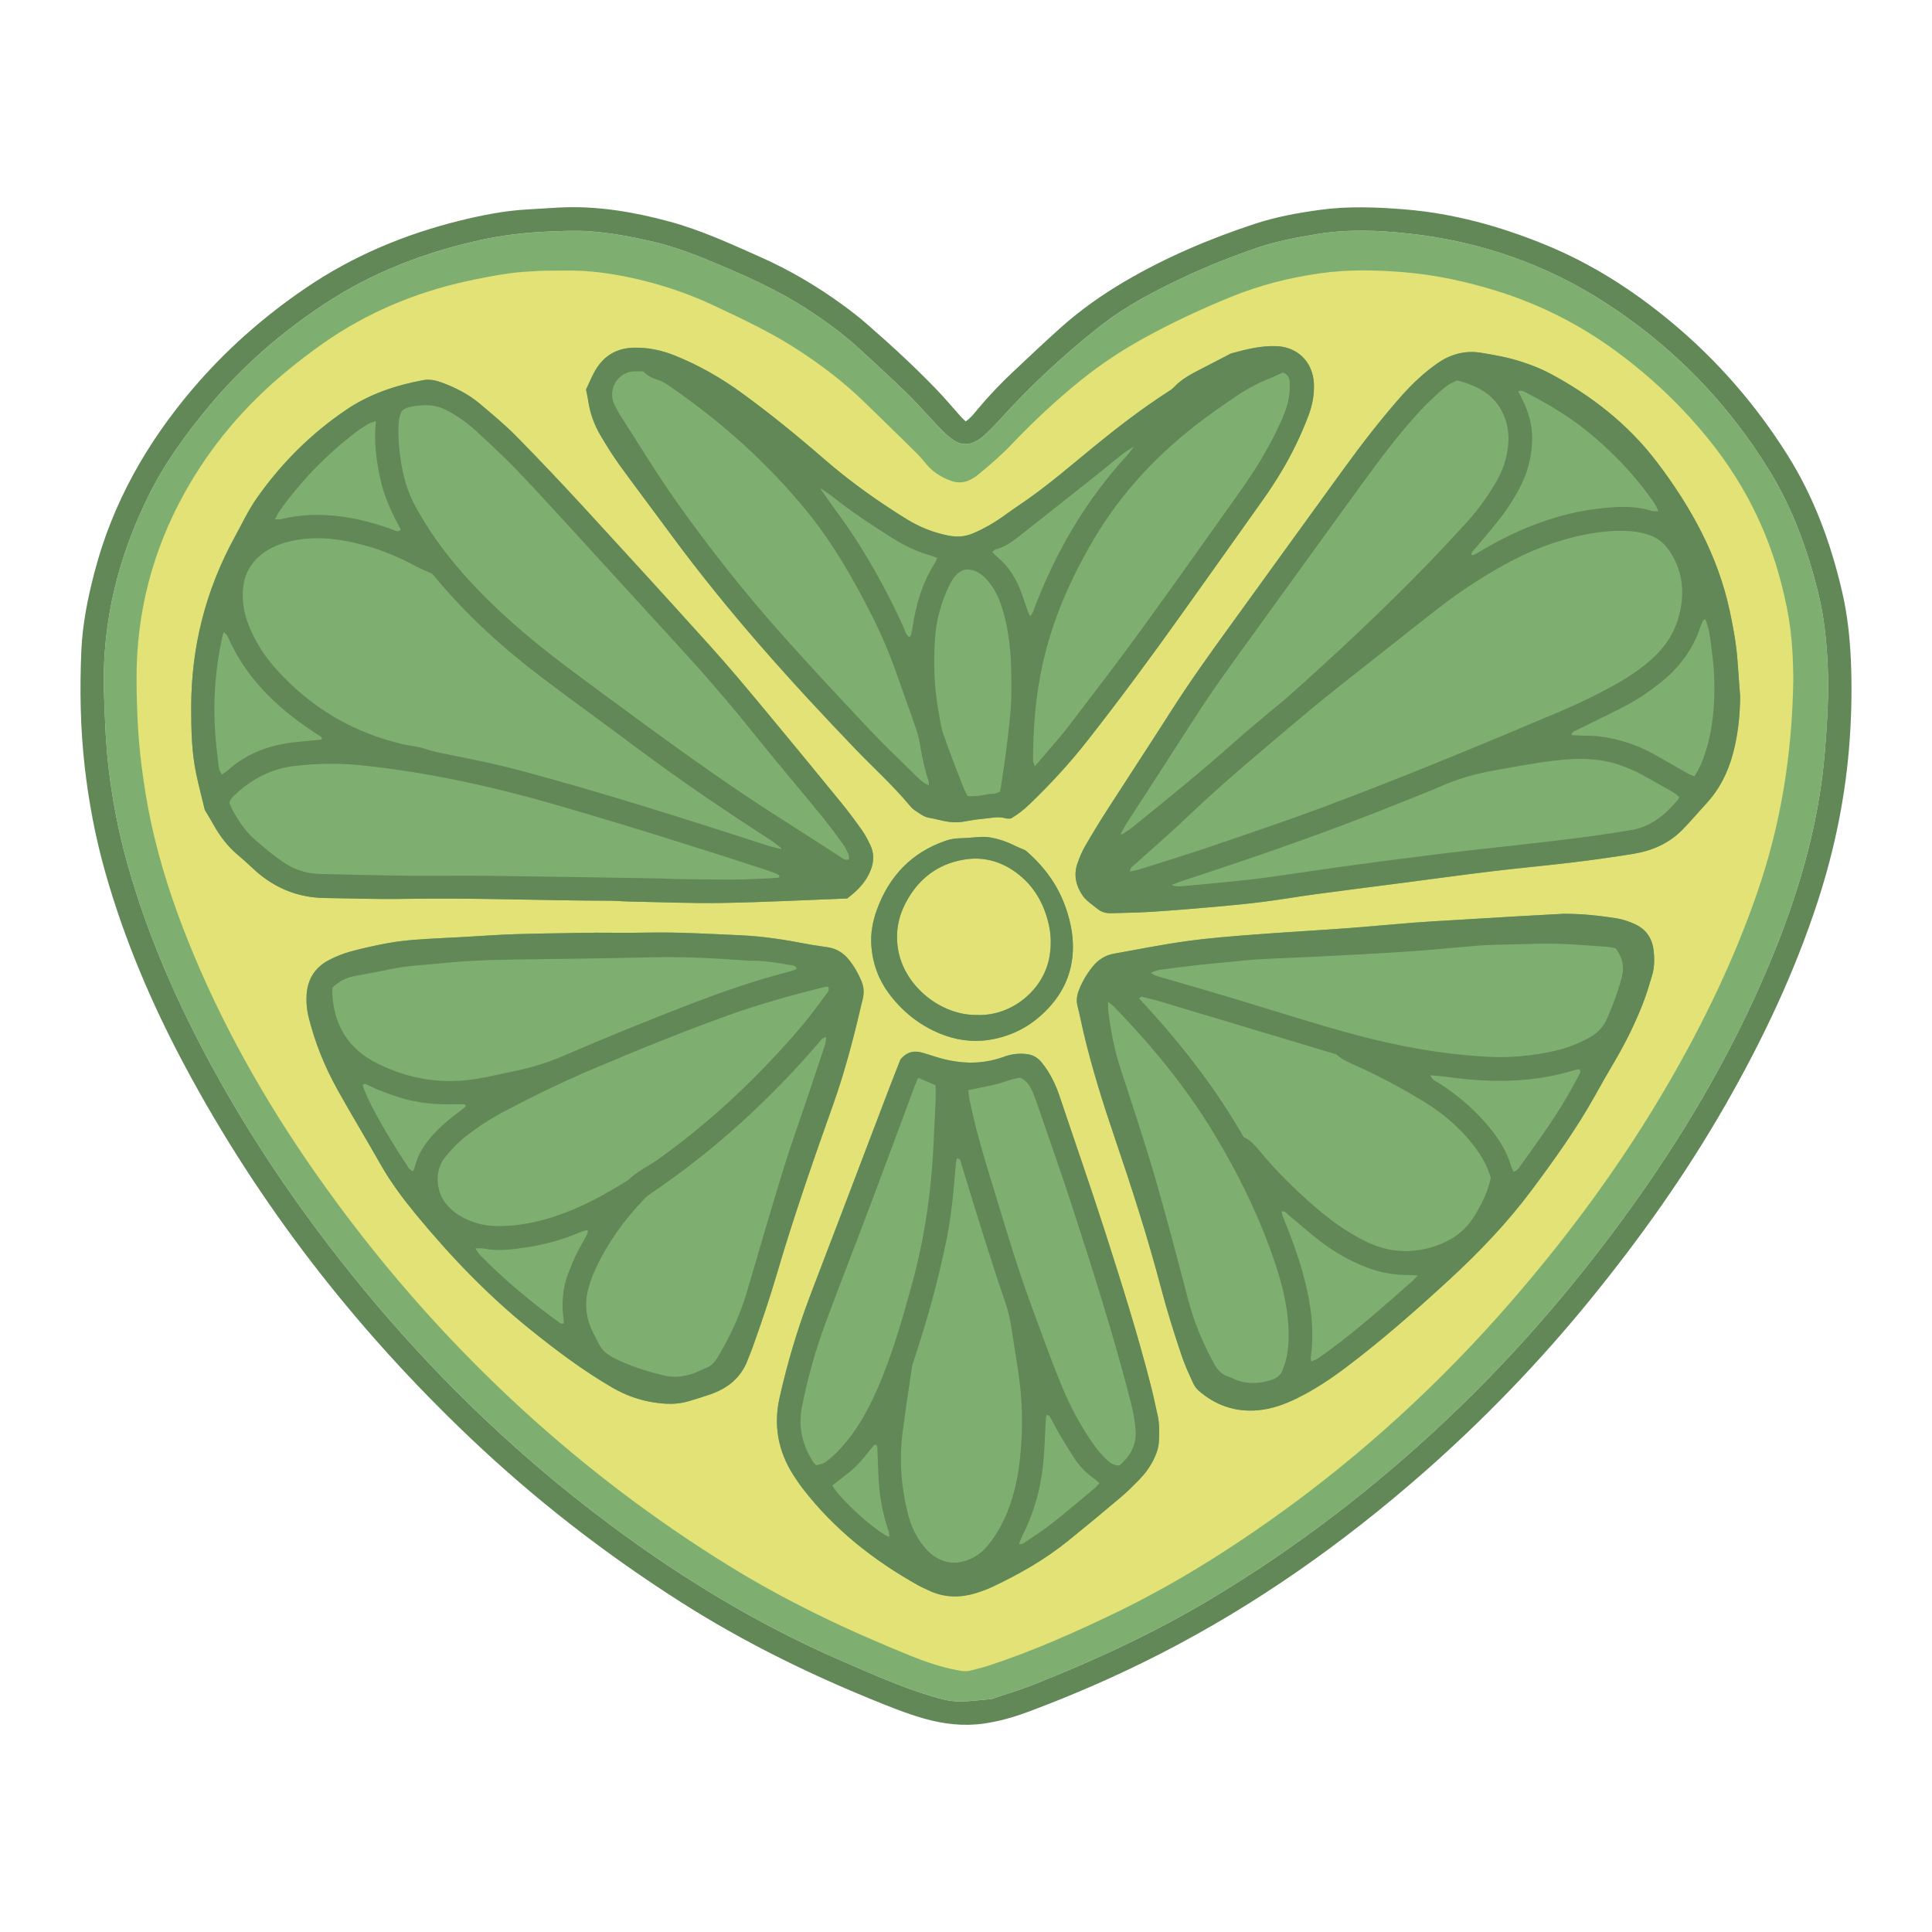 <?xml version="1.0" encoding="utf-8"?>
<!-- Generator: Adobe Illustrator 23.0.3, SVG Export Plug-In . SVG Version: 6.00 Build 0)  -->
<svg version="1.1" id="Capa_1" xmlns="http://www.w3.org/2000/svg" xmlns:xlink="http://www.w3.org/1999/xlink" x="0px" y="0px"
	 viewBox="0 0 1200 1200" enable-background="new 0 0 1200 1200" xml:space="preserve">
<g id="lima">
	<path fill="#7EAF70" d="M1135.233,413.775c-0.683-15.608-2.267-31.113-6.093-46.332c-6.586-26.204-15.662-51.386-29.813-74.565
		c-25.977-42.548-59.958-77.437-101.683-104.509c-37.31-24.208-78.376-38.499-122.666-43.304c-18.81-2.04-37.608-2.792-56.396,0.248
		c-12.84,2.078-25.616,4.485-37.957,8.674c-22.607,7.675-44.49,17.089-65.566,28.295c-11.303,6.01-22.209,12.765-32.27,20.697
		c-22.351,17.621-43.123,36.961-62.18,58.128c-2.895,3.216-5.995,6.262-9.163,9.211c-1.568,1.46-3.407,2.709-5.301,3.722
		c-4.543,2.431-9.096,2.435-13.529-0.451c-5.342-3.478-9.407-8.3-13.712-12.878c-5.346-5.684-10.52-11.55-16.126-16.966
		c-9.513-9.189-19.249-18.152-28.999-27.092c-10.417-9.551-21.797-17.84-33.705-25.445c-16.51-10.545-34.204-18.695-52.196-26.284
		c-13.982-5.897-28.034-11.578-42.889-14.96c-12.892-2.935-25.836-5.408-39.082-6.316c-8.482-0.581-16.89-0.163-25.341,0.18
		c-14.546,0.589-28.932,2.297-43.138,5.469c-33.924,7.573-65.968,19.89-95.11,38.985c-26.987,17.683-51.219,38.622-71.98,63.444
		c-14.372,17.184-27.58,35.198-37.613,55.277c-19.116,38.256-29.278,78.679-28.213,121.677c0.606,16.428,1.069,32.884,3.057,49.28
		c2.38,19.624,6.101,38.941,11.404,57.968c13.052,46.834,32.797,90.84,56.365,133.221c23.666,42.557,51.14,82.527,81.521,120.566
		c47.221,59.122,100.868,111.589,161.499,156.873c44.97,33.587,92.658,62.586,144.254,84.933
		c18.487,8.007,36.868,16.286,56.221,22.083c2.485,0.744,4.984,1.461,7.505,2.067c9.71,2.335,19.391,0.424,29.075-0.304
		c0.84-0.063,1.655-0.495,2.476-0.772c7.797-2.636,15.72-4.951,23.365-7.971c38.55-15.228,76.098-32.563,111.677-53.953
		c52.809-31.749,101.385-69.041,146.136-111.375c45.072-42.638,85.02-89.686,120.605-140.438
		c30.704-43.791,57.217-90.006,78.111-139.299c18.275-43.114,31.821-87.519,35.66-134.516
		C1134.892,449.299,1136.011,431.567,1135.233,413.775z"/>
	<path fill="#E2E276" d="M1106.281,361.93c-8.391-32.385-23.042-61.541-43.933-87.697c-16.898-21.157-36.248-39.6-58.022-55.676
		c-22.734-16.785-47.529-29.383-74.435-37.772c-19.054-5.941-38.49-10.159-58.471-11.756c-17.135-1.37-34.274-1.695-51.271,0.694
		c-19.124,2.687-37.829,7.427-55.766,14.759c-18.466,7.548-36.542,15.963-54.005,25.614c-13.491,7.456-26.364,15.915-38.392,25.573
		c-15.407,12.371-29.834,25.838-43.459,40.136c-6.457,6.776-13.496,12.857-20.694,18.785c-1.332,1.097-2.779,2.089-4.283,2.935
		c-4.189,2.359-8.494,2.754-13.113,1.032c-5.816-2.168-10.874-5.307-14.909-10.06c-2.104-2.479-4.155-5.025-6.465-7.303
		c-10.654-10.505-21.37-20.947-32.101-31.373c-12.8-12.437-26.908-23.2-41.884-32.886c-16.438-10.63-34.101-18.887-51.752-27.192
		c-14.557-6.849-29.66-12.079-45.304-15.844c-16.085-3.871-32.315-6.275-48.904-5.836c-4.769,0.126-9.551-0.065-14.31,0.201
		c-6.489,0.362-13.011,0.688-19.428,1.64c-8.561,1.27-17.082,2.91-25.537,4.769c-32.328,7.104-62.318,19.721-89.44,38.8
		c-7.795,5.484-15.375,11.314-22.723,17.386c-25.681,21.223-46.985,46.299-63.106,75.406
		c-19.789,35.728-29.865,74.209-29.749,115.198c0.051,17.789,0.794,35.531,2.991,53.211c1.551,12.484,3.537,24.876,6.214,37.164
		c5.504,25.273,13.583,49.752,23.236,73.698c20.441,50.706,47.177,98.016,78.463,142.746
		c37.417,53.496,80.013,102.52,128.165,146.679c39.753,36.456,82.51,68.922,128.379,97.294
		c36.053,22.301,74.188,40.41,113.447,56.242c9.452,3.812,19.096,7.036,29.147,8.957c2.597,0.496,5.144,0.87,7.718,0.212
		c3.981-1.018,7.996-1.958,11.894-3.242c26.597-8.767,52.165-20.061,77.362-32.17c34.672-16.662,67.305-36.789,98.648-59.047
		c54.727-38.862,103.877-83.862,147.875-134.507c36.924-42.502,70.097-87.723,98.314-136.505
		c21.866-37.802,40.747-76.963,54.982-118.34c14.45-42.005,21.52-85.195,22.201-132.164
		C1113.625,398.741,1111.998,383.993,1106.281,361.93z M370.104,229.47c5.197-8.529,12.809-13.113,23.026-13.485
		c9.077-0.331,17.643,1.502,25.973,4.836c14.765,5.91,28.471,13.744,41.326,23.064c17.738,12.861,34.704,26.699,51.234,41.064
		c16.081,13.974,33.337,26.304,51.44,37.483c7.997,4.938,16.585,8.369,25.837,10.201c5.477,1.085,10.572,0.799,15.824-1.516
		c6.99-3.081,13.46-6.808,19.627-11.325c4.519-3.309,9.226-6.392,13.82-9.628c14.383-10.129,27.65-21.631,41.241-32.738
		c14.61-11.939,29.558-23.419,45.398-33.702c1.45-0.941,3.031-1.818,4.176-3.068c4.65-5.078,10.589-8.188,16.57-11.271
		c5.389-2.778,10.764-5.581,16.153-8.359c1.154-0.595,2.288-1.319,3.521-1.658c8.991-2.476,18.043-4.702,27.471-4.373
		c13.286,0.464,22.668,9.882,23.331,23.162c0.342,6.838-0.924,13.427-3.287,19.74c-2.349,6.277-5.032,12.453-7.953,18.488
		c-5.771,11.923-12.718,23.184-20.358,33.99c-16.515,23.362-33.164,46.629-49.748,69.942
		c-19.351,27.204-39.155,54.071-59.796,80.314c-10.875,13.827-22.788,26.706-35.473,38.882c-3.449,3.311-7.13,6.301-11.512,8.846
		c-0.918,0-2.068,0.252-3.055-0.042c-4.987-1.488-9.897-0.115-14.814,0.309c-3.66,0.315-7.308,0.912-10.922,1.594
		c-4.566,0.862-9.024,0.568-13.537-0.416c-2.928-0.638-5.814-1.452-8.809-1.928c-3.001-0.477-5.777-2.754-8.491-4.493
		c-1.43-0.916-2.634-2.27-3.739-3.594c-10.166-12.174-21.96-22.777-32.919-34.185C491.081,423.364,451.99,379.846,417.2,332.62
		c-10.798-14.658-21.794-29.172-32.482-43.909c-4.19-5.777-7.943-11.892-11.603-18.026c-4.03-6.755-6.659-14.08-7.792-21.911
		c-0.309-2.134-0.816-4.239-1.32-6.805C365.926,237.971,367.65,233.498,370.104,229.47z M666.42,587.88
		c0.044,13.81-4.491,25.933-13.486,36.342c-10.307,11.928-23.274,19.352-38.88,21.699c-10.495,1.578-20.747,0.009-30.55-4.083
		c-12.699-5.302-23.054-13.632-31.283-24.627c-6.537-8.733-10.147-18.607-10.989-29.436c-0.595-7.662,0.705-15.165,3.293-22.353
		c7.645-21.233,21.727-36.121,43.391-43.399c2.915-0.979,5.865-1.318,8.932-1.385c4.096-0.089,8.182-0.61,12.278-0.797
		c1.922-0.088,3.892-0.019,5.783,0.308c5.361,0.926,10.481,2.634,15.354,5.093c1.916,0.966,3.936,1.725,6.618,2.886
		c11.328,9.657,20.081,21.299,25.046,35.598C664.645,571.545,666.394,579.547,666.42,587.88z M147.456,530.789
		c-6.195-5.272-10.986-11.637-14.921-18.71c-1.678-3.016-3.503-5.95-5.326-9.029c-1.733-7.209-3.651-14.539-5.242-21.939
		c-2.934-13.648-3.187-27.531-3.208-41.414c-0.057-37.841,9.002-73.307,27.247-106.523c4.377-7.969,8.198-16.235,13.444-23.707
		c15.238-21.701,33.737-40.152,55.693-55c14.393-9.734,30.596-15.135,47.579-18.324c3.958-0.743,7.744,0.022,11.47,1.386
		c8.616,3.152,16.742,7.275,23.767,13.182c7.792,6.552,15.659,13.095,22.791,20.334c14.3,14.516,28.304,29.334,42.101,44.331
		c26.426,28.724,52.732,57.56,78.862,86.554c10.881,12.073,21.315,24.559,31.72,37.05c16.375,19.656,32.601,39.437,48.785,59.251
		c4.522,5.536,8.806,11.28,12.943,17.111c2.116,2.983,3.851,6.281,5.424,9.596c2.451,5.167,2.268,10.42,0.125,15.747
		c-2.858,7.104-7.851,12.342-14.533,17.369c-25.739,0.967-51.504,2.332-77.286,2.774c-19.283,0.331-38.587-0.51-57.88-0.873
		c-4.118-0.078-8.232-0.491-12.348-0.499c-42.716-0.086-85.412-1.932-128.141-1.141c-16.252,0.301-32.521-0.344-48.783-0.546
		c-17.793-0.221-32.83-6.931-45.554-19.205C153.383,535.86,150.423,533.314,147.456,530.789z M467.211,837.565
		c-0.875,2.447-1.942,4.824-2.861,7.256c-4.148,10.97-12.393,17.496-23.142,21.232c-4.489,1.561-9.048,2.928-13.6,4.3
		c-7.237,2.181-14.653,1.814-21.921,0.649c-9.023-1.446-17.506-4.58-25.508-9.23c-17.871-10.386-34.307-22.744-50.375-35.652
		c-26.486-21.277-49.866-45.617-71.43-71.809c-8.153-9.902-15.769-20.086-22.097-31.269c-8.752-15.465-17.988-30.658-26.637-46.179
		c-7.936-14.243-14.015-29.303-17.965-45.17c-1.161-4.663-1.548-9.391-1.207-14.186c0.69-9.691,5.452-16.825,13.961-21.239
		c4.199-2.178,8.691-3.985,13.249-5.233c7.507-2.056,15.133-3.747,22.788-5.162c5.949-1.1,12.002-1.785,18.04-2.231
		c10.157-0.75,20.339-1.157,30.51-1.721c10.171-0.564,20.334-1.342,30.512-1.67c14.08-0.454,28.171-0.581,42.258-0.832
		c2.384-0.043,4.77-0.006,7.155-0.006c0-0.037,0-0.073,0-0.11c10.841,0,21.686,0.182,32.522-0.04
		c19.529-0.4,39.012,0.794,58.496,1.652c13.846,0.61,27.571,2.749,41.196,5.404c4.457,0.869,8.987,1.357,13.466,2.121
		c5.142,0.877,9.317,3.562,12.543,7.544c3.281,4.051,5.89,8.545,7.893,13.397c1.468,3.555,1.723,7.134,0.861,10.823
		c-5.175,22.155-10.729,44.195-18.372,65.67c-12.42,34.897-24.597,69.886-35.037,105.435
		C477.925,806.912,472.68,822.269,467.211,837.565z M719.839,895.096c-0.206,4.179-1.586,8.051-3.46,11.758
		c-2.267,4.486-5.193,8.527-8.697,12.099c-3.64,3.711-7.304,7.434-11.268,10.783c-10.927,9.231-21.933,18.374-33.062,27.359
		c-14.24,11.497-30.04,20.505-46.527,28.329c-3.314,1.573-6.795,2.856-10.298,3.96c-10.314,3.253-20.47,3.048-30.315-1.855
		c-1.939-0.966-3.959-1.779-5.847-2.832c-27.738-15.476-52.238-34.832-71.755-60.116c-2.115-2.74-4.062-5.624-5.922-8.545
		c-9.42-14.799-12.318-30.773-8.473-47.93c4.695-20.953,10.78-41.497,18.332-61.595c6.324-16.828,12.823-33.589,19.224-50.388
		c9.87-25.906,19.709-51.824,29.589-77.727c2.699-7.076,5.498-14.114,7.92-20.321c4.302-5.144,8.971-5.681,14.162-4.077
		c2.067,0.639,4.142,1.255,6.196,1.933c14.602,4.818,29.246,5.844,43.943,0.445c4.564-1.677,9.262-2.246,14.055-1.687
		c4,0.467,7.075,2.296,9.712,5.653c4.909,6.247,8.295,13.125,10.793,20.588c9.418,28.131,19.24,56.132,28.31,84.374
		c10.262,31.954,20.382,63.967,28.651,96.518c1.438,5.662,2.556,11.405,3.883,17.096
		C720.233,884.268,720.107,889.682,719.839,895.096z M1026.091,606.088c-1.789,6.014-3.626,12.04-5.922,17.872
		c-4.93,12.52-10.943,24.531-17.8,36.122c-3.972,6.713-7.822,13.501-11.622,20.314c-11.541,20.691-25.295,39.893-39.432,58.844
		c-15.099,20.24-32.453,38.393-51.003,55.462c-20.592,18.948-41.569,37.439-63.919,54.314c-9.704,7.327-19.788,14.068-30.727,19.444
		c-7.628,3.749-15.533,6.652-24.076,7.448c-14.145,1.318-26.507-2.912-37.144-12.201c-1.419-1.239-2.599-2.953-3.385-4.677
		c-2.423-5.315-4.933-10.629-6.811-16.147c-4.812-14.147-9.284-28.394-13.094-42.87c-8.275-31.443-18.245-62.391-28.726-93.156
		c-7.344-21.555-14.126-43.247-19.394-65.402c-1.303-5.479-2.303-11.033-3.729-16.477c-0.875-3.342-0.473-6.429,0.67-9.537
		c2.041-5.55,5.066-10.565,8.753-15.137c3.364-4.171,7.744-6.981,13.071-7.936c15.128-2.711,30.218-5.724,45.432-7.832
		c13.72-1.901,27.568-2.967,41.387-4.033c19.443-1.5,38.919-2.571,58.369-3.995c13.613-0.997,27.2-2.347,40.809-3.408
		c8.642-0.674,17.301-1.122,25.954-1.648c12.547-0.763,25.094-1.526,37.644-2.25c10.598-0.612,21.199-1.169,29.802-1.64
		c12.435,0.008,22.769,1.246,33.04,2.86c3.798,0.597,7.573,1.947,11.101,3.528c6.836,3.063,10.773,8.521,11.699,16.015
		C1027.708,595.39,1027.655,600.829,1026.091,606.088z M1076.498,467.613c-3.122,11.945-8.475,22.644-16.946,31.788
		c-4.856,5.242-9.441,10.714-14.453,15.843c-8.601,8.802-19.172,13.248-30.945,15.152c-12.609,2.039-25.273,3.798-37.955,5.325
		c-16.56,1.994-33.181,3.48-49.74,5.478c-18.708,2.257-37.375,4.848-56.062,7.279c-17.826,2.319-35.664,4.553-53.48,6.955
		c-10.516,1.418-20.976,3.25-31.5,4.6c-9.666,1.24-19.371,2.21-29.079,3.07c-13.6,1.204-27.21,2.334-40.833,3.227
		c-8.432,0.552-16.897,0.602-25.347,0.886c-3.153,0.106-6.065-0.702-8.494-2.69c-3.177-2.599-6.858-4.922-9.148-8.187
		c-4.108-5.857-5.776-12.668-3.386-19.765c1.307-3.88,2.943-7.726,4.988-11.264c4.555-7.878,9.329-15.637,14.248-23.294
		c12.891-20.063,26.027-39.969,38.837-60.083c11.424-17.937,23.78-35.213,36.256-52.417c23.931-33.001,47.721-66.104,71.71-99.063
		c11.103-15.255,22.636-30.186,35.151-44.335c6.785-7.671,14.219-14.682,22.581-20.517c8.033-5.605,17.129-8.111,27.089-6.483
		c8.56,1.399,17.103,2.945,25.335,5.664c5.738,1.896,11.477,4.06,16.805,6.88c26.197,13.866,49.221,31.868,67.163,55.538
		c21.119,27.861,37.824,58.094,45.193,92.771c2.119,9.972,3.948,19.979,4.691,30.161c0.552,7.561,1.116,15.121,1.675,22.681
		C1080.705,444.609,1079.479,456.209,1076.498,467.613z M651.394,574.116c1.51,6.59,1.64,13.182,0.492,19.958
		c-3.511,20.746-23.503,37.202-45.052,36.357c-22.307,0.352-45.119-17.793-49.004-40.61c-1.783-10.47,0.026-20.36,4.962-29.544
		c7.708-14.34,19.461-23.551,35.774-26.334c11.95-2.039,22.805,0.877,32.484,7.943C642.036,549.907,648.391,561.017,651.394,574.116
		z"/>
	<path fill="#618856" d="M1149.597,409.74c-0.64-14.343-2.228-28.515-5.486-42.484c-6.987-29.956-17.442-58.549-33.909-84.705
		c-19.676-31.253-43.582-58.771-72.028-82.437c-23.852-19.844-49.643-36.379-78.382-48.117
		c-28.014-11.442-56.905-19.476-87.226-21.938c-17.548-1.425-35.051-2.108-52.554,0.266c-13.752,1.866-27.411,4.345-40.601,8.693
		c-28.05,9.247-55.149,20.723-80.674,35.705c-14.249,8.364-27.715,17.857-40.024,28.886c-9.85,8.826-19.468,17.914-29.109,26.971
		c-7.908,7.428-15.405,15.251-22.364,23.596c-2.184,2.619-4.274,5.432-7.402,7.547c-1.02-0.969-1.997-1.778-2.835-2.713
		c-5.066-5.65-9.921-11.501-15.18-16.964c-13.996-14.54-28.861-28.177-44.086-41.413c-4.412-3.836-9.073-7.406-13.79-10.867
		c-16.131-11.836-33.283-21.968-51.574-30.095c-18.604-8.267-37.108-16.828-56.858-22.143c-22.285-5.997-44.867-9.804-68.064-8.634
		c-6.707,0.338-13.406,0.839-20.111,1.212c-13.903,0.773-27.479,3.46-40.97,6.756c-34.639,8.461-67.105,22.013-96.604,42.108
		c-26.096,17.777-49.636,38.509-70.153,62.642c-28.502,33.524-49.712,70.843-60.878,113.655
		c-4.172,15.995-7.467,32.127-8.192,48.619c-1.057,24.058-0.665,48.097,2.047,72.095c2.513,22.239,6.667,44.105,12.75,65.628
		c11.904,42.116,28.981,82.118,49.581,120.642c46.323,86.631,105.909,163.119,177.026,230.738
		c40.515,38.523,84.504,72.595,131.689,102.566c37.068,23.545,76.227,42.973,116.828,59.591
		c11.028,4.514,22.049,9.027,33.533,12.287c12.229,3.471,24.642,4.926,37.298,3.07c9.247-1.356,18.215-3.877,26.963-7.128
		c28.459-10.578,56.25-22.715,83.251-36.586c58.954-30.285,112.677-68.239,162.423-111.887
		c37.57-32.965,72.168-68.816,103.745-107.602c31.002-38.078,59.354-77.965,83.784-120.59
		c23.121-40.342,42.969-82.141,57.448-126.445c10.833-33.147,17.697-67.018,20.042-101.761
		C1150.044,442.29,1150.324,426.024,1149.597,409.74z M1133.443,467.041c-3.839,46.997-17.385,91.402-35.66,134.516
		c-20.894,49.294-47.407,95.509-78.111,139.299c-35.585,50.752-75.533,97.799-120.605,140.438
		c-44.751,42.334-93.327,79.627-146.136,111.375c-35.579,21.39-73.127,38.725-111.677,53.953c-7.645,3.02-15.568,5.334-23.365,7.971
		c-0.821,0.278-1.636,0.709-2.476,0.772c-9.684,0.729-19.365,2.64-29.075,0.304c-2.522-0.607-5.02-1.323-7.505-2.067
		c-19.354-5.798-37.734-14.076-56.221-22.083c-51.597-22.347-99.284-51.346-144.254-84.933
		c-60.631-45.284-114.278-97.751-161.499-156.873c-30.381-38.038-57.855-78.009-81.521-120.566
		c-23.568-42.381-43.313-86.387-56.365-133.221c-5.303-19.028-9.024-38.344-11.404-57.968c-1.988-16.395-2.451-32.851-3.057-49.28
		c-1.065-42.998,9.097-83.422,28.213-121.677c10.033-20.079,23.241-38.093,37.613-55.277c20.761-24.822,44.993-45.761,71.98-63.444
		c29.142-19.095,61.185-31.413,95.11-38.985c14.206-3.171,28.592-4.879,43.138-5.469c8.451-0.342,16.858-0.761,25.341-0.18
		c13.246,0.908,26.19,3.381,39.082,6.316c14.855,3.382,28.906,9.063,42.889,14.96c17.992,7.589,35.686,15.739,52.196,26.284
		c11.907,7.605,23.288,15.894,33.705,25.445c9.75,8.94,19.486,17.903,28.999,27.092c5.607,5.416,10.78,11.282,16.126,16.966
		c4.305,4.577,8.37,9.4,13.712,12.878c4.433,2.886,8.986,2.882,13.529,0.451c1.894-1.013,3.732-2.263,5.301-3.722
		c3.168-2.949,6.268-5.995,9.163-9.211c19.057-21.167,39.829-40.507,62.18-58.128c10.061-7.932,20.967-14.687,32.27-20.697
		c21.077-11.206,42.96-20.621,65.566-28.295c12.34-4.189,25.116-6.597,37.957-8.674c18.788-3.04,37.586-2.288,56.396-0.248
		c44.291,4.805,85.356,19.096,122.666,43.304c41.726,27.073,75.706,61.961,101.683,104.509
		c14.152,23.179,23.227,48.362,29.813,74.565c3.826,15.219,5.41,30.724,6.093,46.332
		C1136.011,431.567,1134.892,449.299,1133.443,467.041z M1074.488,379.971c-7.369-34.678-24.074-64.911-45.193-92.771
		c-17.942-23.67-40.966-41.672-67.163-55.538c-5.328-2.82-11.067-4.984-16.805-6.88c-8.232-2.72-16.776-4.265-25.335-5.664
		c-9.96-1.628-19.057,0.878-27.089,6.483c-8.362,5.835-15.796,12.845-22.581,20.517c-12.515,14.149-24.049,29.081-35.151,44.335
		c-23.989,32.959-47.779,66.062-71.71,99.063c-12.476,17.204-24.831,34.48-36.256,52.417c-12.81,20.114-25.947,40.019-38.837,60.083
		c-4.92,7.657-9.694,15.416-14.248,23.294c-2.046,3.538-3.682,7.384-4.988,11.264c-2.39,7.097-0.722,13.908,3.386,19.765
		c2.29,3.265,5.972,5.588,9.148,8.187c2.429,1.987,5.341,2.795,8.494,2.69c8.45-0.284,16.915-0.333,25.347-0.886
		c13.623-0.893,27.233-2.023,40.833-3.227c9.708-0.859,19.413-1.83,29.079-3.07c10.524-1.35,20.984-3.182,31.5-4.6
		c17.815-2.402,35.653-4.635,53.48-6.955c18.687-2.431,37.354-5.022,56.062-7.279c16.559-1.998,33.18-3.484,49.74-5.478
		c12.682-1.527,25.345-3.287,37.955-5.325c11.774-1.904,22.344-6.35,30.945-15.152c5.012-5.129,9.597-10.601,14.453-15.843
		c8.471-9.144,13.823-19.843,16.946-31.788c2.981-11.403,4.207-23.004,4.355-34.8c-0.559-7.56-1.124-15.12-1.675-22.681
		C1078.435,399.949,1076.607,389.943,1074.488,379.971z M948.164,243.984c14.877,7.643,29.059,16.363,41.805,27.265
		c12.724,10.883,24.233,22.922,34.133,36.448c2.132,2.914,4.474,5.757,5.925,9.869c-1.799-0.103-3.072,0.073-4.179-0.277
		c-10.174-3.219-20.581-2.696-30.918-1.609c-26.738,2.812-51.178,12.382-74.184,25.959c-1.678,0.99-3.333,2.026-5.056,2.93
		c-0.472,0.248-1.154,0.095-1.933,0.136c0.331-2.348,2.063-3.442,3.245-4.879c5.363-6.523,10.986-12.848,16.059-19.587
		c3.764-5.001,7.126-10.365,10.136-15.858c5.27-9.619,8.215-19.949,8.457-31.025c0.19-8.665-1.887-16.72-5.694-24.411
		c-0.942-1.904-1.908-3.797-2.97-5.908C945.274,242.128,946.695,243.23,948.164,243.984z M696.176,518.334
		c0.059-0.285,0.117-0.57,0.175-0.854c1.152-2.069,2.196-4.209,3.477-6.195c13.872-21.494,27.869-42.909,41.654-64.458
		c11.695-18.28,24.499-35.773,37.213-53.336c22.632-31.263,45.165-62.599,67.88-93.803c10.976-15.078,22.223-29.971,34.792-43.781
		c4.22-4.637,8.874-8.896,13.505-13.138c2.872-2.631,6.115-4.834,10.207-6.483c14.616,3.724,26.564,10.78,30.726,26.906
		c1.604,6.213,1.377,12.473,0.17,18.7c-1.291,6.66-3.901,12.828-7.381,18.644c-5.137,8.587-10.972,16.678-17.717,24.056
		c-8.193,8.961-16.488,17.836-24.941,26.552c-27.798,28.661-56.988,55.862-86.81,82.393c-2.914,2.592-6.044,4.941-9.024,7.461
		c-7.782,6.581-15.671,13.042-23.276,19.823c-20.89,18.626-42.639,36.216-64.417,53.772c-1.665,1.343-3.596,2.357-5.404,3.523
		C696.731,518.189,696.454,518.262,696.176,518.334z M707.509,540.06c-1.774,0.563-3.646,0.818-5.667,1.258
		c0.142-2.801,2.153-3.604,3.5-4.826c10.593-9.613,21.494-18.9,31.823-28.786c22.572-21.603,46.635-41.499,70.456-61.648
		c19.683-16.648,40.231-32.277,60.421-48.324c8.822-7.012,17.67-13.993,26.578-20.895c12.528-9.706,25.802-18.294,39.642-26.002
		c15.81-8.805,32.514-15.283,50.289-18.812c9.592-1.905,19.303-2.862,29.078-2.024c3.41,0.293,6.826,1.116,10.116,2.108
		c5.82,1.755,10.213,5.447,13.533,10.568c8.227,12.688,9.296,26.319,5.368,40.545c-2.97,10.756-9.151,19.564-17.481,26.853
		c-6.378,5.581-13.398,10.288-20.768,14.473c-11.693,6.638-23.787,12.463-36.164,17.694c-48.465,20.48-97.053,40.675-146.348,59.082
		c-23.313,8.705-46.922,16.624-70.484,24.645C736.858,530.92,722.156,535.411,707.509,540.06z M1042.452,496.483
		c-7.864,9.259-16.778,16.988-29.266,19.098c-8.533,1.442-17.097,2.711-25.67,3.898c-8.148,1.128-16.323,2.065-24.49,3.052
		c-5.588,0.676-11.183,1.302-16.777,1.935c-16.564,1.873-33.144,3.61-49.689,5.638c-19.982,2.45-39.948,5.047-59.896,7.761
		c-16.728,2.277-33.407,4.924-50.136,7.194c-9.435,1.28-18.923,2.185-28.398,3.156c-7.755,0.795-15.524,1.453-23.291,2.136
		c-2.031,0.179-4.112,0.583-7.14-0.706c2.698-1.03,4.414-1.77,6.183-2.347c46.311-15.109,92.333-31.023,137.499-49.322
		c7.626-3.09,15.338-5.982,22.859-9.307c10.963-4.847,22.358-8.15,34.126-10.192c12.579-2.183,25.132-4.674,37.8-6.131
		c14.037-1.615,28.154-1.671,41.708,3.484c3.435,1.306,6.897,2.636,10.128,4.364c7.065,3.779,14.007,7.788,20.955,11.78
		c1.448,0.832,2.706,1.997,3.936,2.922C1042.689,495.673,1042.701,496.189,1042.452,496.483z M1058.842,468.594
		c-1.57,4.686-3.522,9.211-6.406,13.626c-1.554-0.655-2.759-1.03-3.833-1.637c-6.966-3.94-13.877-7.98-20.857-11.895
		c-10.687-5.993-22.145-9.761-34.287-11.299c-3.849-0.488-7.775-0.355-11.665-0.524c-1.887-0.082-3.773-0.205-5.744-0.314
		c0.305-2.262,1.973-2.447,3.262-3.085c9.884-4.886,19.828-9.655,29.629-14.703c7.902-4.07,15.226-9.082,22.214-14.589
		c11.866-9.353,20.537-20.949,25.196-35.421c0.389-1.207,0.978-2.352,1.51-3.509c0.067-0.145,0.354-0.188,1.317-0.657
		c2.168,5.083,2.872,10.215,3.512,15.308c0.89,7.078,1.831,14.187,2.046,21.304C1065.221,437.27,1063.999,453.2,1058.842,468.594z
		 M250.522,558.313c42.729-0.79,85.426,1.055,128.141,1.141c4.116,0.008,8.23,0.422,12.348,0.499
		c19.294,0.363,38.597,1.204,57.88,0.873c25.781-0.442,51.546-1.807,77.286-2.774c6.682-5.026,11.675-10.265,14.533-17.369
		c2.143-5.327,2.326-10.581-0.125-15.747c-1.573-3.315-3.308-6.613-5.424-9.596c-4.136-5.831-8.421-11.575-12.943-17.111
		c-16.184-19.814-32.41-39.595-48.785-59.251c-10.406-12.491-20.839-24.976-31.72-37.05c-26.13-28.993-52.435-57.83-78.862-86.554
		c-13.797-14.996-27.801-29.815-42.101-44.331c-7.132-7.239-14.999-13.782-22.791-20.334c-7.025-5.907-15.151-10.03-23.767-13.182
		c-3.726-1.364-7.512-2.129-11.47-1.386c-16.983,3.189-33.186,8.59-47.579,18.324c-21.955,14.848-40.455,33.299-55.693,55
		c-5.246,7.472-9.066,15.738-13.444,23.707c-18.246,33.217-27.305,68.682-27.247,106.523c0.021,13.883,0.274,27.766,3.208,41.414
		c1.591,7.401,3.509,14.731,5.242,21.939c1.822,3.079,3.648,6.013,5.326,9.029c3.935,7.073,8.726,13.438,14.921,18.71
		c2.967,2.525,5.927,5.07,8.729,7.773c12.724,12.273,27.761,18.983,45.554,19.205C218.001,557.969,234.27,558.613,250.522,558.313z
		 M247.454,265.572c0.06-3.49,0.467-6.909,1.966-10.054c2.114-2.324,5.072-2.728,7.74-3.198c6.936-1.221,13.788-0.94,20.26,2.468
		c6.766,3.562,12.957,7.958,18.531,13.116c8.75,8.097,17.529,16.198,25.762,24.808c13.485,14.102,26.584,28.575,39.769,42.962
		c19.779,21.582,39.431,43.28,59.252,64.823c16.304,17.72,32.05,35.898,47.101,54.705c13.953,17.434,28.448,34.434,42.587,51.72
		c4.525,5.533,8.761,11.311,12.961,17.098c1.512,2.083,2.632,4.477,3.724,6.824c0.396,0.852,0.19,1.984,0.255,2.925
		c-2.652,0.968-4.068-0.691-5.605-1.673c-11.689-7.472-23.278-15.101-35.005-22.513c-39.07-24.695-76.223-52.116-113.397-79.514
		c-16.758-12.351-33.53-24.676-49.336-38.249c-19.475-16.724-37.491-34.852-52.512-55.742c-4.795-6.669-9.111-13.726-13.145-20.888
		c-5.486-9.739-8.291-20.402-9.781-31.467C247.767,277.681,247.349,271.651,247.454,265.572z M173.552,317.543
		c13.249-18.723,29.092-34.956,47.25-48.935c2.567-1.976,5.349-3.689,8.118-5.383c1.046-0.64,2.335-0.881,4.565-1.682
		c-1.406,12.889,0.285,24.395,2.712,35.863c2.401,11.343,7.368,21.647,12.795,31.583c-1.826,1.84-3.269,0.645-4.518,0.183
		c-7.117-2.633-14.33-4.882-21.763-6.463c-16.094-3.424-32.173-4.177-48.292-0.183c-0.939,0.233-1.986,0.03-3.681,0.03
		C171.902,320.461,172.589,318.904,173.552,317.543z M150.821,367.596c0.366-10.532,4.948-18.679,13.522-24.645
		c6.176-4.297,13.167-6.438,20.518-7.653c13.995-2.314,27.641-0.303,41.137,3.308c11.35,3.037,22.118,7.549,32.436,13.177
		c2.816,1.536,5.841,2.692,9.833,4.505c-0.094-0.098,0.704,0.641,1.39,1.473c19.561,23.723,42.162,44.259,66.574,62.805
		c19.506,14.819,39.444,29.068,59.044,43.763c27.078,20.3,55.105,39.206,83.513,57.569c2.159,1.396,4.123,3.095,6.177,4.653
		c0.112,0.373,0.224,0.746,0.336,1.119c-0.284-0.171-0.567-0.342-0.851-0.512c-2.296-0.568-4.636-0.998-6.88-1.725
		c-51.091-16.542-102.248-32.862-154.14-46.772c-14.653-3.928-29.498-6.939-44.358-9.912c-5.08-1.016-10.157-1.907-15.105-3.682
		c-4.028-1.445-8.482-1.662-12.705-2.606c-31.444-7.033-57.867-22.698-79.445-46.546c-7.475-8.261-13.444-17.535-17.511-27.962
		C151.754,381.407,150.576,374.648,150.821,367.596z M137.982,481.039c-1.896-2.101-2.11-4.47-2.368-6.729
		c-0.762-6.656-1.598-13.312-2.034-19.993c-1.289-19.756,0.26-39.322,4.453-58.673c0.177-0.818,0.495-1.605,0.943-3.027
		c1.018,1.05,1.954,1.62,2.31,2.441c10.998,25.335,29.777,43.722,52.327,58.758c2.114,1.41,4.231,2.817,6.346,4.226
		c-0.097,0.448-0.193,0.896-0.29,1.344c-4.703,0.453-9.402,0.949-14.109,1.352c-16.596,1.419-31.673,6.569-44.28,17.873
		C140.346,479.447,139.257,480.108,137.982,481.039z M177.238,536.323c-6.576-4.242-12.46-9.298-18.417-14.357
		c-5.963-5.064-10.083-11.223-13.868-17.789c-1.065-1.846-1.769-3.9-2.479-5.498c0.699-2.756,2.474-4.116,4.039-5.561
		c10.477-9.676,22.569-15.813,36.938-17.425c13.849-1.554,27.687-1.747,41.508-0.298c41.678,4.368,82.392,13.45,122.592,25.133
		c42.202,12.265,84.13,25.392,125.907,39.018c2.673,0.872,5.336,1.785,7.968,2.773c0.955,0.358,1.807,0.993,2.705,1.502
		c-0.051,0.411-0.101,0.822-0.152,1.233c-1.683,0.148-3.362,0.363-5.048,0.432c-7.578,0.308-15.157,0.779-22.737,0.81
		c-12.35,0.051-24.701-0.182-37.05-0.328c-2.383-0.028-4.762-0.262-7.145-0.301c-36.41-0.592-72.819-1.247-109.231-1.71
		c-16.038-0.204-32.082,0.14-48.12-0.033c-18.638-0.201-37.275-0.624-55.909-1.102C191.03,542.624,183.799,540.555,177.238,536.323z
		 M373.116,270.684c3.66,6.135,7.413,12.249,11.603,18.026c10.688,14.737,21.684,29.251,32.482,43.909
		c34.79,47.226,73.88,90.744,114.461,132.986c10.959,11.408,22.753,22.011,32.919,34.185c1.105,1.324,2.31,2.678,3.739,3.594
		c2.714,1.739,5.49,4.015,8.491,4.493c2.995,0.476,5.881,1.29,8.809,1.928c4.513,0.984,8.971,1.277,13.537,0.416
		c3.614-0.682,7.262-1.279,10.922-1.594c4.917-0.423,9.827-1.797,14.814-0.309c0.987,0.294,2.136,0.042,3.055,0.042
		c4.382-2.545,8.063-5.535,11.512-8.846c12.685-12.176,24.597-25.055,35.473-38.882c20.641-26.244,40.445-53.111,59.796-80.314
		c16.584-23.313,33.233-46.58,49.748-69.942c7.639-10.806,14.587-22.067,20.358-33.99c2.921-6.034,5.603-12.211,7.953-18.488
		c2.363-6.313,3.629-12.902,3.287-19.74c-0.663-13.28-10.045-22.699-23.331-23.162c-9.428-0.329-18.48,1.898-27.471,4.373
		c-1.233,0.339-2.367,1.063-3.521,1.658c-5.389,2.778-10.764,5.581-16.153,8.359c-5.981,3.083-11.92,6.193-16.57,11.271
		c-1.145,1.25-2.726,2.127-4.176,3.068c-15.84,10.282-30.788,21.762-45.398,33.702c-13.591,11.106-26.858,22.608-41.241,32.738
		c-4.595,3.236-9.301,6.319-13.82,9.628c-6.167,4.517-12.637,8.244-19.627,11.325c-5.251,2.314-10.346,2.6-15.824,1.516
		c-9.252-1.832-17.84-5.263-25.837-10.201c-18.103-11.179-35.36-23.509-51.44-37.483c-16.53-14.365-33.497-28.203-51.234-41.064
		c-12.854-9.32-26.561-17.154-41.326-23.064c-8.33-3.334-16.897-5.167-25.973-4.836c-10.217,0.372-17.829,4.956-23.026,13.485
		c-2.454,4.028-4.178,8.501-6.101,12.499c0.504,2.566,1.011,4.671,1.32,6.805C366.457,256.604,369.086,263.929,373.116,270.684z
		 M747.963,260.06c6.774-5.048,13.755-9.826,20.758-14.554c6.117-4.129,12.628-7.565,19.506-10.301
		c2.809-1.117,5.514-2.496,8.409-3.822c3.158,0.868,4.406,3.383,4.468,6.304c0.073,3.433-0.136,6.933-0.753,10.306
		c-1.1,6.003-3.643,11.551-6.225,17.047c-6.566,13.974-14.599,27.092-23.526,39.654c-20.719,29.154-41.345,58.378-62.385,87.299
		c-14.663,20.155-29.869,39.917-45.004,59.724c-4.732,6.193-10.022,11.961-15.06,17.92c-1.533,1.813-3.078,3.616-5.361,6.296
		c-0.769-2.099-1.16-2.665-1.158-3.23c0.058-20.638,1.612-41.14,6.204-61.308c6.115-26.86,17.048-51.711,30.94-75.453
		C696.483,305.679,720.017,280.885,747.963,260.06z M618.575,341.151c5.653-1.338,10.169-4.743,14.57-8.189
		c16.69-13.072,33.278-26.274,49.877-39.462c4.743-3.768,9.35-7.708,14.109-11.456c1.847-1.455,3.939-2.597,5.919-3.882
		c0.404-0.269,0.807-0.537,1.211-0.806c-0.279,0.392-0.559,0.784-0.838,1.175c-1.039,1.363-1.977,2.819-3.134,4.072
		c-25.445,27.54-44.034,59.258-57.448,94.137c-0.746,1.941-1.015,4.128-3.132,5.924c-0.686-1.628-1.313-2.946-1.802-4.313
		c-1.673-4.675-3.043-9.476-5-14.026c-3.115-7.239-7.648-13.536-13.758-18.626c-0.96-0.799-1.778-1.768-2.841-2.839
		C617.253,342.125,617.84,341.326,618.575,341.151z M589.627,363.573c1.024-2.121,2.291-4.218,3.847-5.971
		c3.695-4.164,7.865-4.891,12.892-2.598c3.023,1.379,5.412,3.556,7.493,6.093c3.332,4.06,5.792,8.631,7.544,13.556
		c2.839,7.984,4.489,16.23,5.527,24.643c1.305,10.573,1.301,21.172,1.195,31.784c-0.117,11.719-1.738,23.308-3.164,34.907
		c-0.924,7.515-2.132,14.994-3.236,22.486c-0.155,1.052-0.441,2.084-0.703,3.297c-1.282,0.46-2.47,1.248-3.659,1.25
		c-5.383,0.007-10.59,2.22-16.424,1.394c-0.995-2.101-2.141-4.165-2.979-6.348c-4.11-10.708-8.359-21.372-12.09-32.212
		c-1.602-4.654-2.148-9.685-3.034-14.57c-2.681-14.792-3.079-29.73-2.083-44.668C581.522,385.082,584.583,374.016,589.627,363.573z
		 M512.451,305.197c1.25,0.845,2.565,1.609,3.738,2.549c12.188,9.771,25.201,18.35,38.403,26.657
		c6.993,4.4,14.37,7.976,22.327,10.305c1.64,0.48,3.23,1.128,5.145,1.806c-0.492,1.21-0.737,2.261-1.291,3.112
		c-7.967,12.233-11.846,25.876-13.981,40.137c-0.255,1.701-0.673,3.382-1.104,5.049c-0.086,0.333-0.576,0.561-0.931,0.885
		c-2.007-1.241-2.409-3.504-3.262-5.411c-8.767-19.611-19.015-38.426-30.665-56.453c-5.047-7.811-10.697-15.233-16.068-22.835
		c-1.12-1.585-2.216-3.187-3.323-4.782c-0.358-0.514-0.716-1.028-1.075-1.542c-0.269-0.474-0.538-0.948-0.807-1.421
		c0.446,0.285,0.894,0.576,1.344,0.871C511.419,304.48,511.935,304.839,512.451,305.197z M392.436,230.774
		c2.31-0.335,4.711-0.05,7.086-0.05c2.602,2.581,5.535,4.153,8.965,5.155c2.637,0.77,5.114,2.368,7.417,3.953
		c32.325,22.248,61.342,48.149,86.055,78.7c15.474,19.129,27.633,40.381,38.773,62.229c6.203,12.167,11.627,24.681,16.118,37.595
		c3.983,11.453,8.2,22.825,12.116,34.3c1.251,3.666,2.095,7.511,2.734,11.339c1.181,7.065,2.651,14.036,4.996,20.817
		c0.318,0.919,0.219,1.983,0.277,2.993c-3.617-1.478-6.32-4.211-9.022-6.879c-9.717-9.591-19.625-19.007-28.974-28.948
		c-18.113-19.259-36.182-38.575-53.746-58.332c-23.341-26.254-45.13-53.814-65.387-82.503
		c-11.861-16.798-22.529-34.44-33.681-51.736c-1.641-2.544-3.117-5.212-4.458-7.927
		C377.356,242.678,382.774,232.175,392.436,230.774z M1015.338,573.949c-3.528-1.581-7.303-2.931-11.101-3.528
		c-10.27-1.614-20.605-2.852-33.04-2.86c-8.603,0.472-19.204,1.028-29.802,1.64c-12.549,0.724-25.096,1.487-37.644,2.25
		c-8.653,0.526-17.312,0.974-25.954,1.648c-13.609,1.062-27.196,2.411-40.809,3.408c-19.449,1.424-38.926,2.496-58.369,3.995
		c-13.82,1.066-27.667,2.133-41.387,4.033c-15.214,2.108-30.304,5.121-45.432,7.832c-5.326,0.954-9.706,3.764-13.071,7.936
		c-3.688,4.573-6.712,9.587-8.753,15.137c-1.143,3.108-1.546,6.195-0.67,9.537c1.426,5.444,2.426,10.998,3.729,16.477
		c5.268,22.155,12.05,43.847,19.394,65.402c10.481,30.765,20.451,61.712,28.726,93.156c3.809,14.476,8.281,28.723,13.094,42.87
		c1.877,5.518,4.388,10.832,6.811,16.147c0.786,1.724,1.966,3.438,3.385,4.677c10.637,9.289,22.999,13.519,37.144,12.201
		c8.543-0.796,16.448-3.7,24.076-7.448c10.939-5.376,21.023-12.117,30.727-19.444c22.35-16.875,43.327-35.366,63.919-54.314
		c18.55-17.069,35.904-35.222,51.003-55.462c14.137-18.95,27.891-38.152,39.432-58.844c3.8-6.813,7.651-13.6,11.622-20.314
		c6.857-11.591,12.87-23.602,17.8-36.122c2.296-5.832,4.133-11.858,5.922-17.872c1.565-5.26,1.617-10.698,0.947-16.125
		C1026.112,582.47,1022.174,577.012,1015.338,573.949z M798.488,845.566c-0.507,1.874-1.175,3.715-1.909,5.515
		c-1.207,2.959-3.287,4.826-6.457,5.875c-7.909,2.616-15.679,2.991-23.446-0.374c-1.39-0.602-2.778-1.222-4.207-1.722
		c-3.675-1.286-6.095-3.802-7.98-7.184c-7.096-12.733-12.688-26.033-16.422-40.159c-6.803-25.74-13.448-51.534-20.907-77.087
		c-6.609-22.642-14.195-45-21.427-67.458c-3.8-11.802-6.075-23.902-7.455-36.192c-0.116-1.03-0.015-2.084-0.015-4.549
		c1.915,1.56,2.788,2.137,3.501,2.87c23.338,23.991,44.537,49.71,61.908,78.38c15.977,26.37,29.453,53.979,39.043,83.36
		c4.178,12.799,7.23,25.855,7.649,39.401C800.565,832.76,800.202,839.236,798.488,845.566z M877.404,795.57
		c-16.401,14.446-32.716,28.995-50.275,42.054c-2.951,2.194-5.944,4.336-8.997,6.385c-1.016,0.683-2.278,1-3.588,1.553
		c-0.214-0.959-0.537-1.588-0.455-2.159c2.62-18.146-0.162-35.777-5.033-53.209c-3.089-11.054-7.063-21.801-11.404-32.415
		c-0.713-1.745-1.513-3.433-1.694-5.393c2.477-0.248,3.394,1.455,4.653,2.493c6.507,5.367,12.801,11.01,19.498,16.125
		c8.793,6.716,18.326,12.239,28.722,16.206c8.389,3.201,17.028,4.813,26.001,4.711c1.449-0.016,2.901,0.148,5.737,0.307
		C878.863,794.039,878.195,794.874,877.404,795.57z M915.793,755.252c-5.871,9.572-14.301,15.429-24.761,18.848
		c-14.735,4.817-28.949,3.757-42.883-3.089c-11.779-5.787-22.227-13.427-32.065-21.992c-11.79-10.263-22.895-21.201-32.935-33.208
		c-3.048-3.646-6.016-7.449-10.711-9.568c-17.925-31.388-40.248-59.649-65.004-86.169c0.984-0.646,1.152-0.801,1.35-0.875
		c0.197-0.073,0.441-0.131,0.635-0.081c3.765,0.967,7.56,1.836,11.282,2.95c36.282,10.858,72.552,21.758,109.351,32.804
		c2.757,2.681,6.599,4.558,10.596,6.328c15.268,6.761,30.008,14.569,44.22,23.327c11.716,7.22,22.038,16.085,30.492,27.028
		c4.676,6.053,8.424,12.581,10.619,19.993C924.054,740.546,920.248,747.99,915.793,755.252z M981.048,667.192
		c-2.682,4.941-5.312,9.916-8.161,14.761c-8.569,14.57-18.512,28.218-28.37,41.92c-1.079,1.5-1.937,3.383-4.457,3.908
		c-0.564-1.332-1.263-2.636-1.678-4.025c-2.263-7.575-6.132-14.273-10.913-20.508c-9.462-12.34-20.984-22.373-34.049-30.726
		c-1.72-1.099-4.053-1.662-4.969-4.624c3.944,0.284,7.512,0.555,11.067,1.058c14.826,2.097,29.733,2.998,44.664,1.932
		c10.781-0.77,21.458-2.561,31.861-5.689c1.612-0.484,3.278-0.789,4.73-1.132C982.154,665.267,981.535,666.295,981.048,667.192z
		 M1007.313,607.046c-2.327,8.842-5.516,17.299-9.15,25.663c-2.389,5.498-6.223,9.248-11.363,11.982
		c-6.531,3.474-13.301,6.25-20.548,7.892c-13.592,3.079-27.281,4.549-41.253,3.846c-28.251-1.421-55.856-6.402-83.148-13.714
		c-24.899-6.671-49.401-14.612-74.061-22.053c-15.75-4.752-31.562-9.299-47.361-13.885c-1.861-0.54-3.755-0.883-5.559-2.652
		c1.872-0.637,3.404-1.435,5.015-1.661c7.717-1.08,15.446-2.083,23.189-2.962c6.885-0.781,13.792-1.375,20.693-2.028
		c6.04-0.572,12.074-1.286,18.127-1.627c11.254-0.633,22.522-0.996,33.781-1.553c13.853-0.685,27.704-1.412,41.551-2.201
		c9.086-0.518,18.169-1.111,27.244-1.795c7.344-0.553,14.671-1.339,22.012-1.936c7.344-0.597,14.691-1.46,22.045-1.549
		c15.386-0.187,30.772-1.208,46.162-0.324c8.006,0.459,16.006,1.032,24.003,1.641c1.689,0.129,3.35,0.644,4.876,0.951
		C1007.753,594.704,1009.071,600.367,1007.313,607.046z M535.917,620.203c0.862-3.689,0.607-7.268-0.861-10.823
		c-2.003-4.852-4.612-9.346-7.893-13.397c-3.225-3.982-7.4-6.667-12.543-7.544c-4.479-0.764-9.009-1.252-13.466-2.121
		c-13.624-2.656-27.35-4.794-41.196-5.404c-19.483-0.858-38.966-2.052-58.496-1.652c-10.837,0.222-21.681,0.04-32.522,0.04
		c0,0.037,0,0.073,0,0.11c-2.385,0-4.771-0.036-7.155,0.006c-14.087,0.252-28.177,0.379-42.258,0.832
		c-10.178,0.328-20.341,1.106-30.512,1.67c-10.171,0.564-20.353,0.971-30.51,1.721c-6.038,0.446-12.09,1.13-18.04,2.231
		c-7.655,1.416-15.282,3.107-22.788,5.162c-4.558,1.248-9.05,3.055-13.249,5.233c-8.509,4.413-13.271,11.547-13.961,21.239
		c-0.341,4.795,0.046,9.523,1.207,14.186c3.95,15.867,10.029,30.927,17.965,45.17c8.648,15.521,17.885,30.714,26.637,46.179
		c6.328,11.183,13.945,21.367,22.097,31.269c21.564,26.192,44.944,50.532,71.43,71.809c16.068,12.908,32.503,25.266,50.375,35.652
		c8.001,4.65,16.485,7.784,25.508,9.23c7.268,1.165,14.683,1.532,21.921-0.649c4.552-1.372,9.111-2.739,13.6-4.3
		c10.749-3.736,18.994-10.262,23.142-21.232c0.919-2.432,1.986-4.809,2.861-7.256c5.47-15.295,10.714-30.653,15.297-46.256
		c10.44-35.549,22.617-70.538,35.037-105.435C525.187,664.399,530.742,642.359,535.917,620.203z M206.422,617.212
		c-0.046-0.862-0.006-1.729-0.006-3.666c3.64-3.576,7.992-6.148,13.193-7.178c7.434-1.472,14.922-2.688,22.328-4.287
		c10.854-2.344,21.917-2.716,32.901-3.848c19.871-2.05,39.816-2.223,59.764-2.46c22.986-0.273,45.972-0.604,68.952-1.149
		c19.539-0.463,39.017,0.401,58.484,1.879c1.945,0.148,3.899,0.304,5.846,0.28c8.293-0.104,16.37,1.576,24.494,2.871
		c1.085,0.173,2.12,0.514,2.425,2.235c-1.285,0.471-2.599,1.088-3.981,1.44c-21.231,5.415-41.891,12.599-62.316,20.439
		c-26.293,10.093-52.337,20.796-78.226,31.901c-9.485,4.068-19.426,7.261-29.617,9.38c-7.843,1.631-15.652,3.459-23.538,4.841
		c-21.841,3.828-42.636,0.595-62.54-9.253C216.49,651.684,207.482,637.085,206.422,617.212z M257.73,724.454
		c-0.246,1.01-0.716,1.965-1.145,3.112c-2.901-1.266-3.839-3.843-5.224-5.938c-12.663-19.145-23.839-39.613-26.095-47.621
		c1.157-1.457,2.399-0.426,3.421,0.069c6.436,3.113,13.09,5.599,19.921,7.716c11.094,3.438,22.439,4.389,33.96,4.098
		c2.099-0.053,4.201-0.008,6.301-0.008c0.158,0.449,0.315,0.898,0.473,1.347c-1.661,1.312-3.284,2.676-4.99,3.927
		c-5.599,4.106-10.847,8.599-15.489,13.779C263.749,710.642,259.575,716.876,257.73,724.454z M353.017,790.665
		c-3.565,9.305-4.371,18.928-2.951,28.765c0.117,0.814,0.129,1.642,0.199,2.593c-0.92,0-1.696,0.248-2.091-0.036
		c-17.979-12.927-34.945-27.055-50.44-42.903c-0.833-0.852-1.372-1.99-2.487-3.647c2.281,0,3.789-0.249,5.186,0.04
		c9.122,1.888,18.147,0.506,27.139-0.813c11.4-1.673,22.399-4.877,33.005-9.41c1.177-0.503,2.449-0.787,3.688-1.136
		c0.142-0.04,0.353,0.163,0.963,0.472c-0.29,0.86-0.485,1.851-0.936,2.706c-2.023,3.829-4.261,7.551-6.149,11.444
		C356.258,782.63,354.564,786.627,353.017,790.665z M511.269,652.49c-3.26,9.863-6.567,19.71-9.877,29.556
		c-5.034,14.972-10.413,29.838-15.058,44.929c-7.704,25.025-14.987,50.18-22.359,75.306c-4.235,14.433-10.538,27.911-18.217,40.799
		c-1.842,3.092-4.157,5.468-7.568,6.766c-2.02,0.769-3.937,1.805-5.944,2.611c-6.594,2.646-13.326,3.509-20.34,1.77
		c-10.737-2.662-21.228-5.929-31.11-11.034c-3.808-1.967-6.821-4.534-8.76-8.34c-1.572-3.083-3.238-6.126-4.652-9.281
		c-3.883-8.661-4.263-17.613-1.572-26.637c1.17-3.924,2.65-7.796,4.398-11.499c7.466-15.814,17.601-29.802,29.658-42.414
		c1.63-1.705,3.544-3.194,5.504-4.521c38.643-26.159,72.66-57.45,103.096-92.734c1.177-1.364,2.023-3.324,4.66-3.532
		C513.13,647.265,512.132,649.878,511.269,652.49z M512.988,617.764c-4.795,6.428-9.457,12.982-14.64,19.089
		c-26.487,31.21-56.008,59.204-89.328,83.064c-6.135,4.393-13.159,7.519-18.643,12.875c-14.488,9.214-29.514,17.388-45.88,22.766
		c-11.997,3.943-24.319,6.295-37.032,5.926c-7.96-0.231-15.369-2.403-22.171-6.576c-3.742-2.296-6.89-5.202-9.432-8.813
		c-4.878-6.929-5.901-19.009,0.242-26.858c3.906-4.99,8.233-9.491,13.201-13.393c7.348-5.771,15.126-10.887,23.388-15.258
		c18.201-9.628,36.71-18.633,55.662-26.668c27.917-11.837,56.003-23.257,84.56-33.499c19.395-6.956,39.215-12.395,59.176-17.389
		c0.778-0.194,1.626-0.106,2.387-0.146C515.396,615.184,513.938,616.492,512.988,617.764z M715.102,861.825
		c-8.269-32.551-18.389-64.564-28.651-96.518c-9.07-28.242-18.892-56.242-28.31-84.374c-2.499-7.463-5.885-14.341-10.793-20.588
		c-2.637-3.357-5.712-5.186-9.712-5.653c-4.793-0.56-9.491,0.01-14.055,1.687c-14.697,5.399-29.341,4.373-43.943-0.445
		c-2.054-0.678-4.129-1.295-6.196-1.933c-5.191-1.604-9.86-1.067-14.162,4.077c-2.422,6.207-5.221,13.245-7.92,20.321
		c-9.88,25.903-19.719,51.82-29.589,77.727c-6.4,16.799-12.9,33.56-19.224,50.388c-7.552,20.097-13.637,40.641-18.332,61.595
		c-3.845,17.157-0.947,33.131,8.473,47.93c1.86,2.922,3.806,5.805,5.922,8.545c19.517,25.284,44.017,44.64,71.755,60.116
		c1.888,1.053,3.909,1.867,5.847,2.832c9.845,4.903,20.001,5.108,30.315,1.855c3.502-1.105,6.983-2.388,10.298-3.96
		c16.487-7.824,32.287-16.832,46.527-28.329c11.13-8.985,22.136-18.128,33.062-27.359c3.964-3.349,7.628-7.072,11.268-10.783
		c3.503-3.572,6.429-7.613,8.697-12.099c1.874-3.707,3.253-7.579,3.46-11.758c0.268-5.415,0.393-10.828-0.854-16.176
		C717.658,873.229,716.541,867.487,715.102,861.825z M514.056,907.093c-2.677,2.039-3.031,2.144-7.273,2.962
		c-0.584-0.692-1.367-1.432-1.927-2.314c-6.55-10.314-9.122-21.496-6.79-33.56c3.42-17.69,8.271-35.026,14.499-51.911
		c9.147-24.802,18.841-49.403,28.163-74.142c9.245-24.535,18.315-49.135,27.475-73.701c0.521-1.396,1.17-2.744,2.126-4.966
		c3.98,1.702,7.299,3.121,10.743,4.593c0.356,6.626-0.081,12.889-0.386,19.152c-0.169,3.465-0.426,6.927-0.544,10.393
		c-1.074,31.52-5.103,62.601-13.456,93.079c-5.616,20.489-11.321,40.94-19.458,60.613c-5.569,13.464-11.957,26.469-21.268,37.845
		C522.374,899.518,518.571,903.656,514.056,907.093z M552.087,954.556c-8.45-3.533-30.424-23.467-35.124-31.922
		c5.116-4.071,10.167-7.5,14.48-11.689c4.319-4.196,7.901-9.153,11.737-13.695c2.128,0.286,1.703,1.814,1.76,3.004
		c0.342,7.138,0.505,14.287,0.992,21.415c0.683,9.987,2.758,19.719,5.918,29.222c0.33,0.992,0.41,2.07,0.558,3.115
		C552.432,954.17,552.2,954.372,552.087,954.556z M613.399,960.105c-4.277,5.194-9.577,8.524-16.253,9.994
		c-5.683,1.251-10.707,0.15-15.559-2.667c-3.235-1.878-5.829-4.466-8.143-7.372c-4.675-5.868-7.7-12.569-9.517-19.763
		c-4.233-16.757-5.477-33.767-3.268-50.929c1.713-13.308,3.735-26.578,5.719-39.85c0.317-2.118,1.081-4.183,1.764-6.231
		c7.818-23.436,14.324-47.23,19.38-71.411c2.351-11.241,3.847-22.62,4.857-34.06c0.477-5.392,0.926-10.787,1.44-16.176
		c0.073-0.765,0.44-1.501,0.652-2.192c2.133,0.188,2.101,1.705,2.463,2.881c3.879,12.624,7.647,25.283,11.632,37.873
		c5.161,16.305,10.264,32.636,15.858,48.794c2.368,6.841,3.513,13.815,4.595,20.87c1.115,7.275,2.233,14.549,3.376,21.82
		c2.774,17.65,3.042,35.34,1.263,53.115c-1.085,10.839-3.197,21.405-6.949,31.622C623.55,945.024,619.247,953.003,613.399,960.105z
		 M680.142,924.166c-8.818,7.343-17.552,14.794-26.553,21.906c-5.253,4.15-10.926,7.771-16.458,11.56
		c-1.207,0.827-2.471,1.816-4.145,1.353c0.607-1.584,1.074-3.241,1.846-4.74c7.948-15.427,12.125-31.901,13.492-49.112
		c0.617-7.759,0.796-15.553,1.21-23.329c0.053-0.99,0.326-1.969,0.488-2.901c1.764-0.057,2.146,1.086,2.636,1.969
		c1.786,3.215,3.392,6.534,5.264,9.697c2.974,5.026,6.01,10.021,9.198,14.913c3.337,5.121,7.476,9.525,12.554,13.005
		c1.024,0.702,1.913,1.601,3.23,2.719C681.817,922.383,681.075,923.389,680.142,924.166z M695.362,910.19
		c-3.495,0.19-5.825-1.509-7.84-3.433c-2.494-2.38-4.874-4.949-6.915-7.722c-9.043-12.286-16.088-25.755-21.821-39.805
		c-6.542-16.032-12.337-32.371-18.324-48.625c-9.885-26.838-17.739-54.328-26.139-81.645c-4.713-15.327-9.043-30.74-12.206-46.466
		c-0.335-1.665-0.46-3.371-0.724-5.374c6.336-1.324,11.848-2.336,17.286-3.652c5.209-1.26,10.145-3.645,15.024-4.064
		c3.788,1.717,5.599,4.424,7.008,7.376c1.209,2.533,2.205,5.181,3.118,7.839c7.598,22.116,15.464,44.147,22.656,66.394
		c12.521,38.732,24.932,77.508,35.093,116.952c1.783,6.922,3.413,13.863,3.78,21.062C705.819,898.068,701.692,904.73,695.362,910.19
		z M636.883,528.127c-2.682-1.161-4.703-1.92-6.618-2.886c-4.873-2.458-9.993-4.166-15.354-5.093
		c-1.891-0.327-3.862-0.396-5.783-0.308c-4.097,0.187-8.182,0.708-12.278,0.797c-3.067,0.067-6.018,0.405-8.932,1.385
		c-21.664,7.278-35.746,22.166-43.391,43.399c-2.588,7.187-3.888,14.691-3.293,22.353c0.841,10.829,4.452,20.704,10.989,29.436
		c8.229,10.994,18.584,19.324,31.283,24.627c9.803,4.093,20.055,5.662,30.55,4.083c15.606-2.347,28.573-9.771,38.88-21.699
		c8.994-10.408,13.53-22.532,13.486-36.342c-0.027-8.333-1.775-16.335-4.491-24.155
		C656.964,549.427,648.211,537.785,636.883,528.127z M651.886,594.074c-3.511,20.746-23.503,37.202-45.052,36.357
		c-22.307,0.352-45.119-17.793-49.004-40.61c-1.783-10.47,0.026-20.36,4.962-29.544c7.708-14.34,19.461-23.551,35.774-26.334
		c11.95-2.039,22.805,0.877,32.484,7.943c10.986,8.021,17.342,19.131,20.344,32.23C652.904,580.706,653.034,587.298,651.886,594.074
		z"/>
</g>
</svg>

